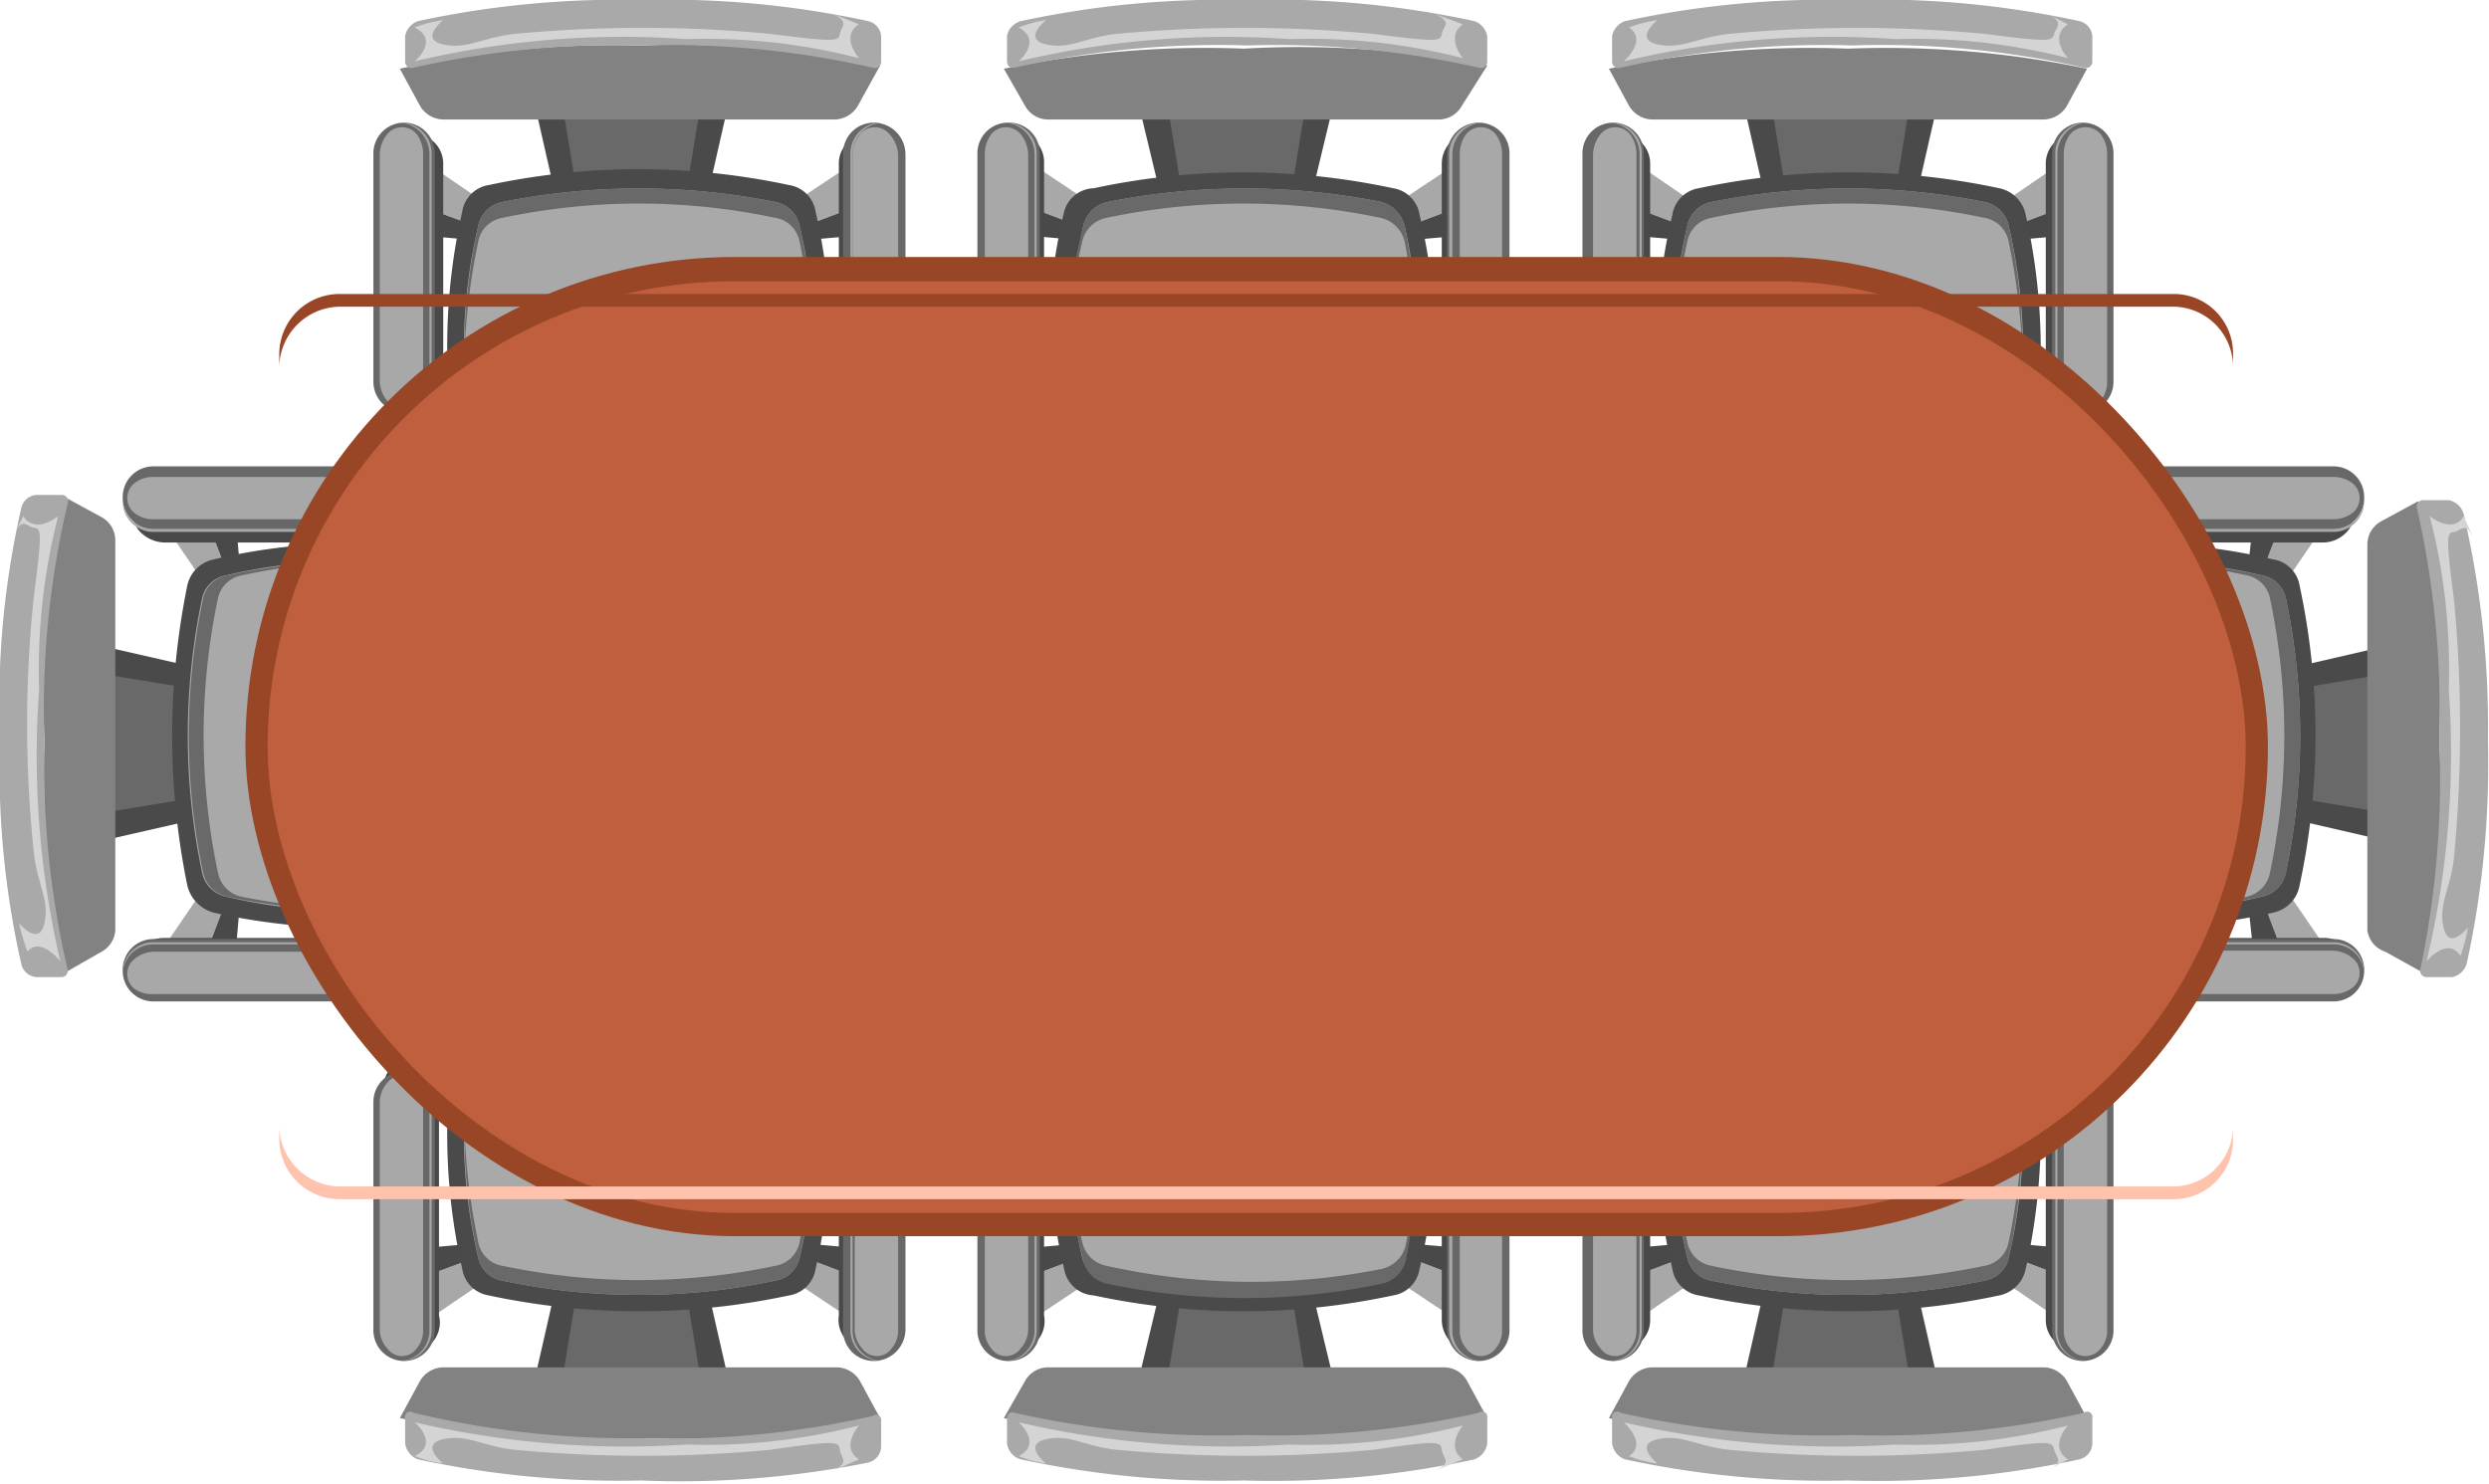 <svg id="Layer_1" data-name="Layer 1" xmlns="http://www.w3.org/2000/svg" viewBox="0 0 23.53 14.03"><defs><style>.cls-1{fill:#a8a8a8;}.cls-2{fill:#494949;}.cls-3{fill:#686868;}.cls-4{fill:#4a4a4a;}.cls-5{fill:#696969;}.cls-6{fill:#a9a9a9;}.cls-7{fill:#d4d4d4;}.cls-8{fill:#828282;}.cls-9{fill:#984626;}.cls-10{fill:#bf5f3d;}.cls-11{fill:#ffc2ad;}</style></defs><g id="Meeting_Table_1" data-name="Meeting Table 1"><g id="Chair_S" data-name="Chair S"><polygon class="cls-1" points="1.97 8.96 2.14 8.51 1.86 8.5 1.58 8.91 1.97 8.96"/><polygon class="cls-2" points="1.97 8.96 2.14 8.51 2.27 8.52 2.23 8.98 1.97 8.96"/><path class="cls-2" d="M1.24,14a.31.31,0,0,0-.05.17h0v0h0a.29.29,0,0,0,.29.27H3.64a.29.29,0,0,0,.29-.27h0v0h0A.31.31,0,0,0,3.88,14a.28.28,0,0,0-.24-.13H1.49A.3.3,0,0,0,1.24,14Z" transform="translate(0.06 -5)"/><path class="cls-3" d="M1.39,13.88H3.54a.29.29,0,0,1,.29.29h0a.29.29,0,0,1-.29.3H1.39a.29.29,0,0,1-.29-.3h0A.29.29,0,0,1,1.39,13.88Z" transform="translate(0.06 -5)"/><path class="cls-1" d="M1.39,13.93H3.54a.29.29,0,0,1,.29.27v0a.29.29,0,0,0-.29-.29H1.39a.29.29,0,0,0-.29.29v0A.29.29,0,0,1,1.39,13.93Z" transform="translate(0.06 -5)"/><path class="cls-1" d="M1.39,14.4H3.54a.28.28,0,0,0,.18-.06.18.18,0,0,0,0-.28A.29.29,0,0,0,3.54,14H1.39a.29.29,0,0,0-.18.07.18.18,0,0,0,0,.28A.28.28,0,0,0,1.39,14.4Z" transform="translate(0.06 -5)"/><polygon class="cls-1" points="1.97 4.95 2.14 5.4 1.86 5.41 1.58 5 1.97 4.95"/><polygon class="cls-2" points="1.97 4.95 2.14 5.4 2.27 5.39 2.23 4.93 1.97 4.95"/><path class="cls-2" d="M1.24,10a.34.34,0,0,1-.05-.17h0v0h0a.29.29,0,0,1,.29-.27H3.64a.29.29,0,0,1,.29.27h0v0h0a.34.34,0,0,1-.05.17.31.31,0,0,1-.24.13H1.49A.33.33,0,0,1,1.24,10Z" transform="translate(0.06 -5)"/><path class="cls-3" d="M1.39,10H3.54a.29.29,0,0,0,.29-.3h0a.29.29,0,0,0-.29-.29H1.39a.29.29,0,0,0-.29.29h0A.29.29,0,0,0,1.39,10Z" transform="translate(0.06 -5)"/><path class="cls-1" d="M1.39,10H3.54a.29.29,0,0,0,.29-.27v0a.29.29,0,0,1-.29.3H1.39a.29.29,0,0,1-.29-.3v0A.29.29,0,0,0,1.39,10Z" transform="translate(0.06 -5)"/><path class="cls-1" d="M1.39,9.51H3.54a.28.28,0,0,1,.18.06.18.18,0,0,1,0,.28.28.28,0,0,1-.18.06H1.39a.28.28,0,0,1-.18-.06.18.18,0,0,1,0-.28A.28.28,0,0,1,1.39,9.51Z" transform="translate(0.06 -5)"/><polygon class="cls-4" points="1.01 6.12 1.8 6.3 1.8 7.76 1.01 7.94 1.01 6.12"/><polygon class="cls-5" points="1.01 6.38 1.8 6.51 1.8 7.55 1.01 7.68 1.01 6.38"/><path class="cls-4" d="M4.76,13.37a6.75,6.75,0,0,0,0-2.83.3.3,0,0,0-.25-.25,5.49,5.49,0,0,0-2.55,0,.32.32,0,0,0-.25.25,7.1,7.1,0,0,0,0,2.83.35.35,0,0,0,.25.26,5.78,5.78,0,0,0,2.55,0A.32.32,0,0,0,4.76,13.37Z" transform="translate(0.06 -5)"/><path class="cls-6" d="M4.63,13.25a6.28,6.28,0,0,0,0-2.59.28.28,0,0,0-.23-.22,5.05,5.05,0,0,0-2.32,0,.28.28,0,0,0-.23.22,6.28,6.28,0,0,0,0,2.59.29.29,0,0,0,.23.23,5.05,5.05,0,0,0,2.32,0A.29.29,0,0,0,4.63,13.25Z" transform="translate(0.06 -5)"/><path class="cls-7" d="M4.26,13.48a.3.3,0,0,0,.23-.23,6.64,6.64,0,0,0,0-2.59.29.29,0,0,0-.23-.22,6.49,6.49,0,0,0-1.09-.14,6.23,6.23,0,0,1,1.23.14.28.28,0,0,1,.23.22,6.28,6.28,0,0,1,0,2.59.29.29,0,0,1-.23.23,6.12,6.12,0,0,1-1.23.13A7.52,7.52,0,0,0,4.26,13.48Z" transform="translate(0.06 -5)"/><path class="cls-5" d="M2.22,13.48A.29.29,0,0,1,2,13.25a6.28,6.28,0,0,1,0-2.59.28.28,0,0,1,.23-.22,6.49,6.49,0,0,1,1.09-.14,6.23,6.23,0,0,0-1.23.14.28.28,0,0,0-.23.22,6.28,6.28,0,0,0,0,2.59.29.29,0,0,0,.23.23,6.12,6.12,0,0,0,1.23.13A7.52,7.52,0,0,1,2.22,13.48Z" transform="translate(0.06 -5)"/><path class="cls-8" d="M.9,14l-.35.2A9.28,9.28,0,0,1,.36,12,9.18,9.18,0,0,1,.55,9.7l.35.19a.25.25,0,0,1,.13.22V13.8A.25.25,0,0,1,.9,14Z" transform="translate(0.06 -5)"/><path class="cls-6" d="M-.06,12a8.33,8.33,0,0,0,.2,2.11.16.16,0,0,0,.14.13l.24,0a.06.06,0,0,0,.06-.07A8.51,8.51,0,0,1,.36,12,8.47,8.47,0,0,1,.58,9.76a.06.06,0,0,0-.06-.08l-.24,0a.16.16,0,0,0-.14.13A8.29,8.29,0,0,0-.06,12Z" transform="translate(0.06 -5)"/><path class="cls-7" d="M.16,9.88c.08.13.23.08.33,0a5.82,5.82,0,0,0-.18,1.64,8.54,8.54,0,0,0,.2,2.57S.32,13.85.2,14a2.06,2.06,0,0,1-.08-.27s.19.23.24,0-.07-.37-.1-.67a11.47,11.47,0,0,1,0-2.42c.08-.62.07-.64,0-.65s-.11-.11-.19.07Z" transform="translate(0.06 -5)"/></g><g id="Chair_S-2" data-name="Chair S"><polygon class="cls-1" points="21.56 8.96 21.39 8.51 21.67 8.5 21.95 8.91 21.56 8.96"/><polygon class="cls-2" points="21.56 8.96 21.39 8.51 21.25 8.52 21.3 8.98 21.56 8.96"/><path class="cls-2" d="M22.15,14a.31.31,0,0,1,.05.17h0v0h0a.29.29,0,0,1-.29.27H19.76a.29.29,0,0,1-.29-.27h0v0h0a.31.31,0,0,1,.05-.17.28.28,0,0,1,.24-.13h2.15A.28.28,0,0,1,22.15,14Z" transform="translate(0.06 -5)"/><path class="cls-3" d="M22,13.88H19.86a.29.29,0,0,0-.3.29h0a.29.29,0,0,0,.3.3H22a.29.29,0,0,0,.29-.3h0A.29.29,0,0,0,22,13.88Z" transform="translate(0.06 -5)"/><path class="cls-1" d="M22,13.93H19.86a.3.3,0,0,0-.3.27v0a.29.29,0,0,1,.3-.29H22a.29.29,0,0,1,.29.29v0A.29.29,0,0,0,22,13.93Z" transform="translate(0.06 -5)"/><path class="cls-1" d="M22,14.4H19.86a.31.31,0,0,1-.19-.06.18.18,0,0,1,0-.28.32.32,0,0,1,.19-.07H22a.31.31,0,0,1,.18.07.18.18,0,0,1,0,.28A.3.3,0,0,1,22,14.4Z" transform="translate(0.06 -5)"/><polygon class="cls-1" points="21.56 4.95 21.39 5.4 21.67 5.41 21.95 5 21.56 4.95"/><polygon class="cls-2" points="21.56 4.95 21.39 5.4 21.25 5.39 21.3 4.93 21.56 4.95"/><path class="cls-2" d="M22.15,10a.34.34,0,0,0,.05-.17h0v0h0a.29.29,0,0,0-.29-.27H19.76a.29.29,0,0,0-.29.27h0v0h0a.34.34,0,0,0,.05.17.31.31,0,0,0,.24.13h2.15A.31.31,0,0,0,22.15,10Z" transform="translate(0.06 -5)"/><path class="cls-3" d="M22,10H19.86a.29.29,0,0,1-.3-.3h0a.29.29,0,0,1,.3-.29H22a.29.29,0,0,1,.29.29h0A.29.29,0,0,1,22,10Z" transform="translate(0.06 -5)"/><path class="cls-1" d="M22,10H19.86a.3.3,0,0,1-.3-.27v0a.29.29,0,0,0,.3.3H22a.29.29,0,0,0,.29-.3v0A.29.29,0,0,1,22,10Z" transform="translate(0.06 -5)"/><path class="cls-1" d="M22,9.51H19.86a.31.31,0,0,0-.19.06.18.18,0,0,0,0,.28.31.31,0,0,0,.19.06H22a.3.3,0,0,0,.18-.06.18.18,0,0,0,0-.28A.3.3,0,0,0,22,9.51Z" transform="translate(0.06 -5)"/><polygon class="cls-4" points="22.51 6.12 21.73 6.3 21.73 7.76 22.51 7.94 22.51 6.12"/><polygon class="cls-5" points="22.51 6.38 21.73 6.51 21.73 7.55 22.51 7.68 22.51 6.38"/><path class="cls-4" d="M18.63,13.37a7.1,7.1,0,0,1,0-2.83.3.3,0,0,1,.25-.25,5.49,5.49,0,0,1,2.55,0,.3.3,0,0,1,.25.25,6.75,6.75,0,0,1,0,2.83.32.32,0,0,1-.25.26,5.78,5.78,0,0,1-2.55,0A.32.32,0,0,1,18.63,13.37Z" transform="translate(0.06 -5)"/><path class="cls-6" d="M18.77,13.25a6.28,6.28,0,0,1,0-2.59.28.28,0,0,1,.22-.22,5.09,5.09,0,0,1,2.33,0,.28.28,0,0,1,.23.22,6.28,6.28,0,0,1,0,2.59.29.29,0,0,1-.23.23,5.09,5.09,0,0,1-2.33,0A.29.29,0,0,1,18.77,13.25Z" transform="translate(0.06 -5)"/><path class="cls-7" d="M19.14,13.48a.29.29,0,0,1-.23-.23,6.28,6.28,0,0,1,0-2.59.28.28,0,0,1,.23-.22,6.37,6.37,0,0,1,1.09-.14,6.4,6.4,0,0,0-1.24.14.28.28,0,0,0-.22.22,6.28,6.28,0,0,0,0,2.59.29.29,0,0,0,.22.23,6.28,6.28,0,0,0,1.24.13A7.37,7.37,0,0,1,19.14,13.48Z" transform="translate(0.06 -5)"/><path class="cls-5" d="M21.18,13.48a.29.29,0,0,0,.22-.23,6.28,6.28,0,0,0,0-2.59.28.28,0,0,0-.22-.22,6.59,6.59,0,0,0-1.1-.14,6.25,6.25,0,0,1,1.24.14.28.28,0,0,1,.23.22,6.28,6.28,0,0,1,0,2.59.29.29,0,0,1-.23.23,6.12,6.12,0,0,1-1.23.13A7.68,7.68,0,0,0,21.18,13.48Z" transform="translate(0.06 -5)"/><path class="cls-8" d="M22.49,14l.36.2A9.28,9.28,0,0,0,23,12a8.74,8.74,0,0,0-.2-2.26l-.35.19a.25.25,0,0,0-.13.22V13.8A.25.25,0,0,0,22.49,14Z" transform="translate(0.06 -5)"/><path class="cls-6" d="M23.46,12a8.87,8.87,0,0,1-.2,2.11.18.18,0,0,1-.14.13l-.24,0a.06.06,0,0,1-.06-.07A8.75,8.75,0,0,0,23,12a8.71,8.71,0,0,0-.21-2.19.06.06,0,0,1,.06-.08l.24,0a.18.18,0,0,1,.14.13A8.83,8.83,0,0,1,23.46,12Z" transform="translate(0.06 -5)"/><path class="cls-7" d="M23.23,9.88c-.07.13-.22.08-.32,0a5.82,5.82,0,0,1,.18,1.64,8.51,8.51,0,0,1-.21,2.57s.2-.24.32-.05a1.41,1.41,0,0,0,.07-.27s-.18.23-.23,0,.07-.37.1-.67a13,13,0,0,0,0-2.42c-.08-.62-.07-.64,0-.65s.11-.11.19.07Z" transform="translate(0.06 -5)"/></g><g id="Chair_S-3" data-name="Chair S"><polygon class="cls-1" points="4.04 1.97 4.5 2.14 4.5 1.86 4.09 1.58 4.04 1.97"/><polygon class="cls-2" points="4.04 1.97 4.5 2.14 4.48 2.27 4.02 2.23 4.04 1.97"/><path class="cls-2" d="M4,6.31a.28.28,0,0,0-.16,0h0a.29.29,0,0,0-.27.29V8.7A.29.29,0,0,0,3.8,9h0A.22.22,0,0,0,4,8.94a.28.28,0,0,0,.13-.24V6.55A.28.28,0,0,0,4,6.31Z" transform="translate(0.06 -5)"/><path class="cls-3" d="M4.05,6.46V8.61a.29.29,0,0,1-.29.29h0a.29.29,0,0,1-.29-.29V6.46a.29.29,0,0,1,.29-.3h0A.29.29,0,0,1,4.05,6.46Z" transform="translate(0.06 -5)"/><path class="cls-1" d="M4,6.46V8.61a.3.3,0,0,1-.27.29h0a.29.29,0,0,0,.29-.29V6.46a.29.29,0,0,0-.29-.3h0A.3.3,0,0,1,4,6.46Z" transform="translate(0.06 -5)"/><path class="cls-1" d="M3.53,6.46V8.61a.31.31,0,0,0,.07.18.18.18,0,0,0,.28,0,.3.3,0,0,0,.06-.18V6.46a.31.31,0,0,0-.06-.19.18.18,0,0,0-.28,0A.32.32,0,0,0,3.53,6.46Z" transform="translate(0.06 -5)"/><polygon class="cls-1" points="8.05 1.97 7.6 2.14 7.59 1.86 8.01 1.58 8.05 1.97"/><polygon class="cls-2" points="8.05 1.97 7.6 2.14 7.62 2.27 8.07 2.23 8.05 1.97"/><path class="cls-2" d="M8,6.31a.3.3,0,0,1,.16,0h0a.3.3,0,0,1,.28.29V8.7A.3.3,0,0,1,8.16,9h0A.24.24,0,0,1,8,8.94a.28.28,0,0,1-.13-.24V6.55A.28.28,0,0,1,8,6.31Z" transform="translate(0.06 -5)"/><path class="cls-3" d="M7.91,6.46V8.61a.29.29,0,0,0,.29.29h0a.3.3,0,0,0,.3-.29V6.46a.3.3,0,0,0-.3-.3h0A.29.29,0,0,0,7.91,6.46Z" transform="translate(0.06 -5)"/><path class="cls-1" d="M8,6.46V8.61a.3.3,0,0,0,.27.29h0a.29.29,0,0,1-.29-.29V6.46a.29.29,0,0,1,.29-.3h0A.3.3,0,0,0,8,6.46Z" transform="translate(0.06 -5)"/><path class="cls-1" d="M8.43,6.46V8.61a.3.3,0,0,1-.06.18.18.18,0,0,1-.28,0A.31.31,0,0,1,8,8.61V6.46a.32.32,0,0,1,.07-.19.18.18,0,0,1,.28,0A.31.31,0,0,1,8.43,6.46Z" transform="translate(0.06 -5)"/><polygon class="cls-4" points="6.88 1.01 6.7 1.8 5.24 1.8 5.06 1.01 6.88 1.01"/><polygon class="cls-5" points="6.62 1.01 6.49 1.8 5.45 1.8 5.32 1.01 6.62 1.01"/><path class="cls-4" d="M4.56,9.83a7.15,7.15,0,0,0,2.84,0,.3.3,0,0,0,.25-.25A5.78,5.78,0,0,0,7.65,7a.3.3,0,0,0-.25-.25,6.8,6.8,0,0,0-2.84,0A.3.3,0,0,0,4.31,7a5.78,5.78,0,0,0,0,2.55A.3.3,0,0,0,4.56,9.83Z" transform="translate(0.06 -5)"/><path class="cls-6" d="M4.69,9.69a6.23,6.23,0,0,0,2.58,0,.28.28,0,0,0,.23-.22,5.09,5.09,0,0,0,0-2.33.29.29,0,0,0-.23-.23,6.59,6.59,0,0,0-2.58,0,.29.29,0,0,0-.23.23,5.09,5.09,0,0,0,0,2.33A.28.28,0,0,0,4.69,9.69Z" transform="translate(0.06 -5)"/><path class="cls-7" d="M4.46,9.32a.28.28,0,0,0,.23.23,6.23,6.23,0,0,0,2.58,0,.28.28,0,0,0,.23-.23,6.23,6.23,0,0,0,.13-1.09A5.6,5.6,0,0,1,7.5,9.47a.28.28,0,0,1-.23.22,6.23,6.23,0,0,1-2.58,0,.28.28,0,0,1-.23-.22,5.6,5.6,0,0,1-.13-1.24A6.23,6.23,0,0,0,4.46,9.32Z" transform="translate(0.06 -5)"/><path class="cls-5" d="M4.46,7.29a.28.28,0,0,1,.23-.23,6.23,6.23,0,0,1,2.58,0,.28.28,0,0,1,.23.23,6.23,6.23,0,0,1,.13,1.09A5.49,5.49,0,0,0,7.5,7.14a.29.29,0,0,0-.23-.23,6.59,6.59,0,0,0-2.58,0,.29.29,0,0,0-.23.23,5.49,5.49,0,0,0-.13,1.24A6.23,6.23,0,0,1,4.46,7.29Z" transform="translate(0.06 -5)"/><path class="cls-8" d="M3.91,6l-.19-.35A9.28,9.28,0,0,1,6,5.43a9.18,9.18,0,0,1,2.26.19L8.05,6a.26.26,0,0,1-.22.13H4.14A.26.26,0,0,1,3.91,6Z" transform="translate(0.06 -5)"/><path class="cls-6" d="M6,5a9,9,0,0,0-2.11.2.19.19,0,0,0-.12.14l0,.24a.06.06,0,0,0,.08.06A8.71,8.71,0,0,1,6,5.43a8.63,8.63,0,0,1,2.19.21.06.06,0,0,0,.08-.06l0-.24a.16.16,0,0,0-.12-.14A9,9,0,0,0,6,5Z" transform="translate(0.06 -5)"/><path class="cls-7" d="M8.06,5.23c-.13.08-.08.22,0,.32a5.78,5.78,0,0,0-1.63-.18,8.47,8.47,0,0,0-2.57.21s.24-.2,0-.32a1.19,1.19,0,0,1,.27-.07s-.23.18,0,.23.38-.07.68-.1a12.88,12.88,0,0,1,2.41,0c.62.08.65.07.66,0s.1-.11-.07-.19Z" transform="translate(0.06 -5)"/></g><g id="Chair_S-4" data-name="Chair S"><polygon class="cls-1" points="4.04 12.06 4.5 11.89 4.5 12.17 4.09 12.45 4.04 12.06"/><polygon class="cls-2" points="4.04 12.06 4.5 11.89 4.48 11.76 4.02 11.8 4.04 12.06"/><path class="cls-2" d="M4,17.72a.28.28,0,0,1-.16.05h0a.29.29,0,0,1-.27-.29V15.33A.29.29,0,0,1,3.8,15h0a.22.22,0,0,1,.16.05.28.28,0,0,1,.13.24v2.15A.28.28,0,0,1,4,17.72Z" transform="translate(0.06 -5)"/><path class="cls-3" d="M4.05,17.57V15.42a.29.29,0,0,0-.29-.29h0a.29.29,0,0,0-.29.29v2.15a.29.29,0,0,0,.29.3h0A.29.29,0,0,0,4.05,17.57Z" transform="translate(0.06 -5)"/><path class="cls-1" d="M4,17.57V15.42a.29.29,0,0,0-.27-.29h0a.29.29,0,0,1,.29.29v2.15a.29.29,0,0,1-.29.3h0A.29.29,0,0,0,4,17.57Z" transform="translate(0.06 -5)"/><path class="cls-1" d="M3.53,17.57V15.42a.29.29,0,0,1,.07-.18.18.18,0,0,1,.28,0,.28.28,0,0,1,.06.18v2.15a.26.26,0,0,1-.06.18.17.17,0,0,1-.28,0A.27.27,0,0,1,3.53,17.57Z" transform="translate(0.06 -5)"/><polygon class="cls-1" points="8.05 12.06 7.6 11.89 7.59 12.17 8.01 12.45 8.05 12.06"/><polygon class="cls-2" points="8.05 12.06 7.6 11.89 7.62 11.76 8.07 11.8 8.05 12.06"/><path class="cls-2" d="M8,17.72a.3.3,0,0,0,.16.05h0a.3.3,0,0,0,.28-.29V15.33A.3.3,0,0,0,8.16,15h0a.24.24,0,0,0-.16.05.28.28,0,0,0-.13.24v2.15A.28.28,0,0,0,8,17.72Z" transform="translate(0.06 -5)"/><path class="cls-3" d="M7.91,17.57V15.42a.29.29,0,0,1,.29-.29h0a.3.3,0,0,1,.3.29v2.15a.3.3,0,0,1-.3.3h0A.29.29,0,0,1,7.91,17.57Z" transform="translate(0.06 -5)"/><path class="cls-1" d="M8,17.57V15.42a.29.29,0,0,1,.27-.29h0a.29.29,0,0,0-.29.29v2.15a.29.29,0,0,0,.29.3h0A.29.29,0,0,1,8,17.57Z" transform="translate(0.06 -5)"/><path class="cls-1" d="M8.43,17.57V15.42a.28.28,0,0,0-.06-.18.18.18,0,0,0-.28,0,.29.29,0,0,0-.07.18v2.15a.27.27,0,0,0,.07.18.17.17,0,0,0,.28,0A.26.26,0,0,0,8.43,17.57Z" transform="translate(0.06 -5)"/><polygon class="cls-4" points="6.88 13.02 6.7 12.23 5.24 12.23 5.06 13.02 6.88 13.02"/><polygon class="cls-5" points="6.62 13.02 6.49 12.23 5.45 12.23 5.32 13.02 6.62 13.02"/><path class="cls-4" d="M4.56,14.2a6.8,6.8,0,0,1,2.84,0,.3.3,0,0,1,.25.25,5.78,5.78,0,0,1,0,2.55.3.3,0,0,1-.25.25,6.8,6.8,0,0,1-2.84,0A.3.3,0,0,1,4.31,17a5.78,5.78,0,0,1,0-2.55A.3.3,0,0,1,4.56,14.2Z" transform="translate(0.06 -5)"/><path class="cls-6" d="M4.69,14.33a6.59,6.59,0,0,1,2.58,0,.3.3,0,0,1,.23.23,5.09,5.09,0,0,1,0,2.33.28.28,0,0,1-.23.22,6.23,6.23,0,0,1-2.58,0,.28.28,0,0,1-.23-.22,5.09,5.09,0,0,1,0-2.33A.3.3,0,0,1,4.69,14.33Z" transform="translate(0.06 -5)"/><path class="cls-7" d="M4.46,14.71a.28.28,0,0,1,.23-.23,6.23,6.23,0,0,1,2.58,0,.28.28,0,0,1,.23.23,6.23,6.23,0,0,1,.13,1.09,5.49,5.49,0,0,0-.13-1.24.3.3,0,0,0-.23-.23,6.59,6.59,0,0,0-2.58,0,.3.3,0,0,0-.23.23,5.49,5.49,0,0,0-.13,1.24A6.23,6.23,0,0,1,4.46,14.71Z" transform="translate(0.06 -5)"/><path class="cls-5" d="M4.46,16.74a.28.28,0,0,0,.23.23,6.23,6.23,0,0,0,2.58,0,.28.28,0,0,0,.23-.23,6.23,6.23,0,0,0,.13-1.09,5.55,5.55,0,0,1-.13,1.24.28.28,0,0,1-.23.22,6.23,6.23,0,0,1-2.58,0,.28.28,0,0,1-.23-.22,5.49,5.49,0,0,1-.13-1.24A6.23,6.23,0,0,0,4.46,16.74Z" transform="translate(0.06 -5)"/><path class="cls-8" d="M3.91,18.06l-.19.35A9.28,9.28,0,0,0,6,18.6a9.18,9.18,0,0,0,2.26-.19l-.19-.35a.26.26,0,0,0-.22-.13H4.14A.26.26,0,0,0,3.91,18.06Z" transform="translate(0.06 -5)"/><path class="cls-6" d="M6,19a9,9,0,0,1-2.11-.2.19.19,0,0,1-.12-.15l0-.24a.05.05,0,0,1,.08-.05A8.71,8.71,0,0,0,6,18.6a8.63,8.63,0,0,0,2.19-.21.05.05,0,0,1,.08.05l0,.24a.16.16,0,0,1-.12.15A9,9,0,0,1,6,19Z" transform="translate(0.06 -5)"/><path class="cls-7" d="M8.06,18.8c-.13-.08-.08-.22,0-.32a5.78,5.78,0,0,1-1.63.18,8.81,8.81,0,0,1-2.57-.21s.24.2,0,.32a1.19,1.19,0,0,0,.27.07s-.23-.18,0-.23.38.07.68.1a12.88,12.88,0,0,0,2.41,0c.62-.09.65-.08.66,0s.1.12-.07.2Z" transform="translate(0.06 -5)"/></g><g id="Chair_S-5" data-name="Chair S"><polygon class="cls-1" points="9.76 1.97 10.21 2.14 10.22 1.86 9.8 1.58 9.76 1.97"/><polygon class="cls-2" points="9.76 1.97 10.21 2.14 10.19 2.27 9.74 2.23 9.76 1.97"/><path class="cls-2" d="M9.7,6.31a.3.3,0,0,0-.16,0h0a.29.29,0,0,0-.28.29V8.7A.29.29,0,0,0,9.52,9h0a.24.24,0,0,0,.16-.05.28.28,0,0,0,.13-.24V6.55A.28.28,0,0,0,9.7,6.31Z" transform="translate(0.06 -5)"/><path class="cls-3" d="M9.77,6.46V8.61a.29.29,0,0,1-.29.29h0a.29.29,0,0,1-.3-.29V6.46a.29.29,0,0,1,.3-.3h0A.29.29,0,0,1,9.77,6.46Z" transform="translate(0.06 -5)"/><path class="cls-1" d="M9.72,6.46V8.61a.3.3,0,0,1-.27.29h0a.29.29,0,0,0,.29-.29V6.46a.29.29,0,0,0-.29-.3h0A.3.3,0,0,1,9.72,6.46Z" transform="translate(0.06 -5)"/><path class="cls-1" d="M9.25,6.46V8.61a.3.3,0,0,0,.06.18.18.18,0,0,0,.28,0,.31.31,0,0,0,.07-.18V6.46a.32.32,0,0,0-.07-.19.18.18,0,0,0-.28,0A.31.31,0,0,0,9.25,6.46Z" transform="translate(0.06 -5)"/><polygon class="cls-1" points="13.76 1.97 13.31 2.14 13.3 1.86 13.72 1.58 13.76 1.97"/><polygon class="cls-2" points="13.76 1.97 13.31 2.14 13.33 2.27 13.79 2.23 13.76 1.97"/><path class="cls-2" d="M13.69,6.31a.34.34,0,0,1,.17,0h0a.29.29,0,0,1,.27.29V8.7a.29.29,0,0,1-.27.29h0a.26.26,0,0,1-.17-.05.3.3,0,0,1-.12-.24V6.55A.3.3,0,0,1,13.69,6.31Z" transform="translate(0.06 -5)"/><path class="cls-3" d="M13.62,6.46V8.61a.3.3,0,0,0,.3.29h0a.29.29,0,0,0,.29-.29V6.46a.29.29,0,0,0-.29-.3h0A.3.3,0,0,0,13.62,6.46Z" transform="translate(0.06 -5)"/><path class="cls-1" d="M13.67,6.46V8.61a.3.3,0,0,0,.27.29h0a.3.3,0,0,1-.3-.29V6.46a.3.3,0,0,1,.3-.3h0A.3.3,0,0,0,13.67,6.46Z" transform="translate(0.06 -5)"/><path class="cls-1" d="M14.14,6.46V8.61a.3.3,0,0,1-.06.18.18.18,0,0,1-.28,0,.3.3,0,0,1-.06-.18V6.46a.31.31,0,0,1,.06-.19.18.18,0,0,1,.28,0A.31.31,0,0,1,14.14,6.46Z" transform="translate(0.06 -5)"/><polygon class="cls-4" points="12.6 1.01 12.41 1.8 10.96 1.8 10.77 1.01 12.6 1.01"/><polygon class="cls-5" points="12.34 1.01 12.21 1.8 11.17 1.8 11.04 1.01 12.34 1.01"/><path class="cls-4" d="M10.28,9.83a7.1,7.1,0,0,0,2.83,0,.3.3,0,0,0,.25-.25,5.49,5.49,0,0,0,0-2.55.3.3,0,0,0-.25-.25,6.75,6.75,0,0,0-2.83,0A.3.3,0,0,0,10,7a5.49,5.49,0,0,0,0,2.55A.3.3,0,0,0,10.28,9.83Z" transform="translate(0.06 -5)"/><path class="cls-6" d="M10.4,9.69a6.28,6.28,0,0,0,2.59,0,.3.3,0,0,0,.23-.22,5.39,5.39,0,0,0,0-2.33A.32.32,0,0,0,13,6.91a6.64,6.64,0,0,0-2.59,0,.3.3,0,0,0-.23.23,5.24,5.24,0,0,0,0,2.33A.29.29,0,0,0,10.4,9.69Z" transform="translate(0.06 -5)"/><path class="cls-7" d="M10.17,9.32a.29.29,0,0,0,.23.23,6.28,6.28,0,0,0,2.59,0,.3.3,0,0,0,.23-.23,7.37,7.37,0,0,0,.13-1.09,7.15,7.15,0,0,1-.13,1.24.3.3,0,0,1-.23.22,6.28,6.28,0,0,1-2.59,0,.29.29,0,0,1-.23-.22A6.28,6.28,0,0,1,10,8.23,7.37,7.37,0,0,0,10.17,9.32Z" transform="translate(0.06 -5)"/><path class="cls-5" d="M10.17,7.29a.29.29,0,0,1,.23-.23,6.28,6.28,0,0,1,2.59,0,.3.3,0,0,1,.23.23,7.37,7.37,0,0,1,.13,1.09,7,7,0,0,0-.13-1.24A.32.32,0,0,0,13,6.91a6.64,6.64,0,0,0-2.59,0,.3.3,0,0,0-.23.23A6.14,6.14,0,0,0,10,8.38,7.37,7.37,0,0,1,10.17,7.29Z" transform="translate(0.06 -5)"/><path class="cls-8" d="M9.63,6l-.2-.35a9.33,9.33,0,0,1,2.27-.19A9.13,9.13,0,0,1,14,5.62L13.76,6a.25.25,0,0,1-.22.13H9.85A.25.25,0,0,1,9.63,6Z" transform="translate(0.06 -5)"/><path class="cls-6" d="M11.7,5a9,9,0,0,0-2.11.2.18.18,0,0,0-.13.14l0,.24s0,.07.07.06a8.75,8.75,0,0,1,2.2-.21,8.71,8.71,0,0,1,2.19.21A.06.06,0,0,0,14,5.58l0-.24a.19.19,0,0,0-.12-.14A9,9,0,0,0,11.7,5Z" transform="translate(0.06 -5)"/><path class="cls-7" d="M13.77,5.23c-.12.08-.08.22,0,.32a5.82,5.82,0,0,0-1.64-.18,8.44,8.44,0,0,0-2.56.21s.23-.2,0-.32a1.2,1.2,0,0,1,.26-.07s-.23.18,0,.23.37-.07.67-.1a13,13,0,0,1,2.42,0c.62.08.64.07.65,0s.11-.11-.07-.19Z" transform="translate(0.06 -5)"/></g><g id="Chair_S-6" data-name="Chair S"><polygon class="cls-1" points="9.76 12.06 10.21 11.89 10.22 12.17 9.8 12.45 9.76 12.06"/><polygon class="cls-2" points="9.76 12.06 10.21 11.89 10.19 11.76 9.74 11.8 9.76 12.06"/><path class="cls-2" d="M9.7,17.72a.3.3,0,0,1-.16.05h0a.29.29,0,0,1-.28-.29V15.33A.29.29,0,0,1,9.52,15h0a.24.24,0,0,1,.16.05.28.28,0,0,1,.13.24v2.15A.28.28,0,0,1,9.7,17.72Z" transform="translate(0.06 -5)"/><path class="cls-3" d="M9.77,17.57V15.42a.29.29,0,0,0-.29-.29h0a.29.29,0,0,0-.3.29v2.15a.29.29,0,0,0,.3.3h0A.29.29,0,0,0,9.77,17.57Z" transform="translate(0.06 -5)"/><path class="cls-1" d="M9.72,17.57V15.42a.29.29,0,0,0-.27-.29h0a.29.29,0,0,1,.29.29v2.15a.29.29,0,0,1-.29.3h0A.29.29,0,0,0,9.72,17.57Z" transform="translate(0.06 -5)"/><path class="cls-1" d="M9.25,17.57V15.42a.28.28,0,0,1,.06-.18.18.18,0,0,1,.28,0,.29.29,0,0,1,.07.18v2.15a.27.27,0,0,1-.07.18.17.17,0,0,1-.28,0A.26.26,0,0,1,9.25,17.57Z" transform="translate(0.06 -5)"/><polygon class="cls-1" points="13.76 12.06 13.31 11.89 13.3 12.17 13.72 12.45 13.76 12.06"/><polygon class="cls-2" points="13.76 12.06 13.31 11.89 13.33 11.76 13.79 11.8 13.76 12.06"/><path class="cls-2" d="M13.69,17.72a.34.34,0,0,0,.17.05h0a.29.29,0,0,0,.27-.29V15.33a.29.29,0,0,0-.27-.29h0a.26.26,0,0,0-.17.05.3.3,0,0,0-.12.24v2.15A.3.3,0,0,0,13.69,17.72Z" transform="translate(0.06 -5)"/><path class="cls-3" d="M13.62,17.57V15.42a.3.3,0,0,1,.3-.29h0a.29.29,0,0,1,.29.29v2.15a.29.29,0,0,1-.29.3h0A.3.3,0,0,1,13.62,17.57Z" transform="translate(0.06 -5)"/><path class="cls-1" d="M13.67,17.57V15.42a.29.29,0,0,1,.27-.29h0a.3.3,0,0,0-.3.29v2.15a.3.3,0,0,0,.3.3h0A.29.29,0,0,1,13.67,17.57Z" transform="translate(0.06 -5)"/><path class="cls-1" d="M14.14,17.57V15.42a.28.28,0,0,0-.06-.18.18.18,0,0,0-.28,0,.28.28,0,0,0-.06.18v2.15a.26.26,0,0,0,.06.18.17.17,0,0,0,.28,0A.26.26,0,0,0,14.14,17.57Z" transform="translate(0.06 -5)"/><polygon class="cls-4" points="12.6 13.02 12.41 12.23 10.96 12.23 10.77 13.02 12.6 13.02"/><polygon class="cls-5" points="12.34 13.02 12.21 12.23 11.17 12.23 11.04 13.02 12.34 13.02"/><path class="cls-4" d="M10.28,14.2a6.75,6.75,0,0,1,2.83,0,.3.3,0,0,1,.25.25,5.49,5.49,0,0,1,0,2.55.3.3,0,0,1-.25.25,6.75,6.75,0,0,1-2.83,0A.3.3,0,0,1,10,17a5.49,5.49,0,0,1,0-2.55A.3.3,0,0,1,10.28,14.2Z" transform="translate(0.06 -5)"/><path class="cls-6" d="M10.4,14.33a6.64,6.64,0,0,1,2.59,0,.33.33,0,0,1,.23.23,5.39,5.39,0,0,1,0,2.33.3.3,0,0,1-.23.22,6.28,6.28,0,0,1-2.59,0,.29.29,0,0,1-.23-.22,5.24,5.24,0,0,1,0-2.33A.32.32,0,0,1,10.4,14.33Z" transform="translate(0.06 -5)"/><path class="cls-7" d="M10.17,14.71a.29.29,0,0,1,.23-.23,6.28,6.28,0,0,1,2.59,0,.3.3,0,0,1,.23.23,7.37,7.37,0,0,1,.13,1.09,7,7,0,0,0-.13-1.24.33.33,0,0,0-.23-.23,6.64,6.64,0,0,0-2.59,0,.32.32,0,0,0-.23.23A6.14,6.14,0,0,0,10,15.8,7.37,7.37,0,0,1,10.17,14.71Z" transform="translate(0.06 -5)"/><path class="cls-5" d="M10.17,16.74a.29.29,0,0,0,.23.23A6.28,6.28,0,0,0,13,17a.3.3,0,0,0,.23-.23,7.37,7.37,0,0,0,.13-1.09,7.06,7.06,0,0,1-.13,1.24.3.3,0,0,1-.23.22,6.28,6.28,0,0,1-2.59,0,.29.29,0,0,1-.23-.22A6.14,6.14,0,0,1,10,15.65,7.37,7.37,0,0,0,10.17,16.74Z" transform="translate(0.06 -5)"/><path class="cls-8" d="M9.63,18.06l-.2.35a9.33,9.33,0,0,0,2.27.19A9.13,9.13,0,0,0,14,18.41l-.19-.35a.25.25,0,0,0-.22-.13H9.85A.25.25,0,0,0,9.63,18.06Z" transform="translate(0.06 -5)"/><path class="cls-6" d="M11.7,19a9,9,0,0,1-2.11-.2.18.18,0,0,1-.13-.15l0-.24s0-.07.07-.05a8.75,8.75,0,0,0,2.2.21,8.71,8.71,0,0,0,2.19-.21.05.05,0,0,1,.08.05l0,.24a.19.19,0,0,1-.12.15A9,9,0,0,1,11.7,19Z" transform="translate(0.06 -5)"/><path class="cls-7" d="M13.77,18.8c-.12-.08-.08-.22,0-.32a5.82,5.82,0,0,1-1.64.18,8.77,8.77,0,0,1-2.56-.21s.23.2,0,.32a1.2,1.2,0,0,0,.26.07s-.23-.18,0-.23.37.07.67.1a13,13,0,0,0,2.42,0c.62-.09.64-.08.65,0s.11.12-.07.2Z" transform="translate(0.06 -5)"/></g><g id="Chair_S-7" data-name="Chair S"><polygon class="cls-1" points="15.47 1.97 15.92 2.14 15.93 1.86 15.52 1.58 15.47 1.97"/><polygon class="cls-2" points="15.47 1.97 15.92 2.14 15.91 2.27 15.45 2.23 15.47 1.97"/><path class="cls-2" d="M15.41,6.31a.28.28,0,0,0-.16,0h0a.29.29,0,0,0-.27.29V8.7a.29.29,0,0,0,.27.29h0a.22.22,0,0,0,.16-.05.28.28,0,0,0,.13-.24V6.55A.28.28,0,0,0,15.41,6.31Z" transform="translate(0.06 -5)"/><path class="cls-3" d="M15.48,6.46V8.61a.29.29,0,0,1-.29.29h0a.29.29,0,0,1-.29-.29V6.46a.29.29,0,0,1,.29-.3h0A.29.29,0,0,1,15.48,6.46Z" transform="translate(0.06 -5)"/><path class="cls-1" d="M15.44,6.46V8.61a.3.3,0,0,1-.27.29h0a.29.29,0,0,0,.29-.29V6.46a.29.29,0,0,0-.29-.3h0A.3.3,0,0,1,15.44,6.46Z" transform="translate(0.06 -5)"/><path class="cls-1" d="M15,6.46V8.61a.31.31,0,0,0,.07.18.18.18,0,0,0,.28,0,.3.3,0,0,0,.06-.18V6.46a.31.31,0,0,0-.06-.19.18.18,0,0,0-.28,0A.32.32,0,0,0,15,6.46Z" transform="translate(0.06 -5)"/><polygon class="cls-1" points="19.48 1.97 19.03 2.14 19.02 1.86 19.43 1.58 19.48 1.97"/><polygon class="cls-2" points="19.48 1.97 19.03 2.14 19.04 2.27 19.5 2.23 19.48 1.97"/><path class="cls-2" d="M19.41,6.31a.3.3,0,0,1,.16,0h0a.29.29,0,0,1,.27.29V8.7a.29.29,0,0,1-.27.29h0a.24.24,0,0,1-.16-.05.28.28,0,0,1-.13-.24V6.55A.28.28,0,0,1,19.41,6.31Z" transform="translate(0.06 -5)"/><path class="cls-3" d="M19.34,6.46V8.61a.29.29,0,0,0,.29.29h0a.29.29,0,0,0,.29-.29V6.46a.29.29,0,0,0-.29-.3h0A.29.29,0,0,0,19.34,6.46Z" transform="translate(0.06 -5)"/><path class="cls-1" d="M19.39,6.46V8.61a.29.29,0,0,0,.27.29h0a.29.29,0,0,1-.29-.29V6.46a.29.29,0,0,1,.29-.3h0A.3.3,0,0,0,19.39,6.46Z" transform="translate(0.06 -5)"/><path class="cls-1" d="M19.86,6.46V8.61a.3.3,0,0,1-.06.18.19.19,0,0,1-.29,0,.3.3,0,0,1-.06-.18V6.46a.31.31,0,0,1,.06-.19.19.19,0,0,1,.29,0A.31.31,0,0,1,19.86,6.46Z" transform="translate(0.06 -5)"/><polygon class="cls-4" points="18.31 1.01 18.13 1.8 16.67 1.8 16.49 1.01 18.31 1.01"/><polygon class="cls-5" points="18.05 1.01 17.92 1.8 16.88 1.8 16.75 1.01 18.05 1.01"/><path class="cls-4" d="M16,9.83a7.15,7.15,0,0,0,2.84,0,.32.32,0,0,0,.25-.25,5.78,5.78,0,0,0,0-2.55.32.32,0,0,0-.25-.25,6.8,6.8,0,0,0-2.84,0,.3.3,0,0,0-.25.25,5.49,5.49,0,0,0,0,2.55A.3.3,0,0,0,16,9.83Z" transform="translate(0.06 -5)"/><path class="cls-6" d="M16.12,9.69a6.23,6.23,0,0,0,2.58,0,.28.28,0,0,0,.23-.22,5.09,5.09,0,0,0,0-2.33.29.29,0,0,0-.23-.23,6.59,6.59,0,0,0-2.58,0,.29.29,0,0,0-.23.23,5.09,5.09,0,0,0,0,2.33A.28.28,0,0,0,16.12,9.69Z" transform="translate(0.06 -5)"/><path class="cls-7" d="M15.89,9.32a.28.28,0,0,0,.23.23,6.23,6.23,0,0,0,2.58,0,.28.28,0,0,0,.23-.23,6.23,6.23,0,0,0,.13-1.09,5.6,5.6,0,0,1-.13,1.24.28.28,0,0,1-.23.22,6.23,6.23,0,0,1-2.58,0,.28.28,0,0,1-.23-.22,5.6,5.6,0,0,1-.13-1.24A5.39,5.39,0,0,0,15.89,9.32Z" transform="translate(0.06 -5)"/><path class="cls-5" d="M15.89,7.29a.28.28,0,0,1,.23-.23,6.23,6.23,0,0,1,2.58,0,.28.28,0,0,1,.23.23,6.23,6.23,0,0,1,.13,1.09,5.49,5.49,0,0,0-.13-1.24.29.29,0,0,0-.23-.23,6.59,6.59,0,0,0-2.58,0,.29.29,0,0,0-.23.23,5.49,5.49,0,0,0-.13,1.24A5.39,5.39,0,0,1,15.89,7.29Z" transform="translate(0.06 -5)"/><path class="cls-8" d="M15.34,6l-.19-.35a9.28,9.28,0,0,1,2.26-.19,9.28,9.28,0,0,1,2.26.19L19.48,6a.26.26,0,0,1-.23.13H15.56A.26.26,0,0,1,15.34,6Z" transform="translate(0.06 -5)"/><path class="cls-6" d="M17.41,5a9,9,0,0,0-2.11.2.19.19,0,0,0-.12.14l0,.24a.06.06,0,0,0,.08.06,8.71,8.71,0,0,1,2.19-.21,8.63,8.63,0,0,1,2.19.21.06.06,0,0,0,.08-.06l0-.24a.16.16,0,0,0-.12-.14A9,9,0,0,0,17.41,5Z" transform="translate(0.06 -5)"/><path class="cls-7" d="M19.49,5.23c-.13.08-.09.22,0,.32a5.78,5.78,0,0,0-1.63-.18,8.47,8.47,0,0,0-2.57.21s.23-.2.05-.32a1.19,1.19,0,0,1,.27-.07s-.23.18,0,.23.38-.07.68-.1a12.89,12.89,0,0,1,2.41,0c.62.08.64.07.66,0s.1-.11-.07-.19Z" transform="translate(0.06 -5)"/></g><g id="Chair_S-8" data-name="Chair S"><polygon class="cls-1" points="15.47 12.06 15.92 11.89 15.93 12.17 15.52 12.45 15.47 12.06"/><polygon class="cls-2" points="15.47 12.06 15.92 11.89 15.91 11.76 15.45 11.8 15.47 12.06"/><path class="cls-2" d="M15.41,17.72a.28.28,0,0,1-.16.05h0a.29.29,0,0,1-.27-.29V15.33a.29.29,0,0,1,.27-.29h0a.22.22,0,0,1,.16.05.28.28,0,0,1,.13.24v2.15A.28.28,0,0,1,15.41,17.72Z" transform="translate(0.06 -5)"/><path class="cls-3" d="M15.48,17.57V15.42a.29.29,0,0,0-.29-.29h0a.29.29,0,0,0-.29.29v2.15a.29.29,0,0,0,.29.3h0A.29.29,0,0,0,15.48,17.57Z" transform="translate(0.06 -5)"/><path class="cls-1" d="M15.44,17.57V15.42a.29.29,0,0,0-.27-.29h0a.29.29,0,0,1,.29.29v2.15a.29.29,0,0,1-.29.3h0A.29.29,0,0,0,15.44,17.57Z" transform="translate(0.06 -5)"/><path class="cls-1" d="M15,17.57V15.42a.29.29,0,0,1,.07-.18.18.18,0,0,1,.28,0,.28.28,0,0,1,.06.18v2.15a.26.26,0,0,1-.06.18.17.17,0,0,1-.28,0A.27.27,0,0,1,15,17.57Z" transform="translate(0.06 -5)"/><polygon class="cls-1" points="19.48 12.06 19.03 11.89 19.02 12.17 19.43 12.45 19.48 12.06"/><polygon class="cls-2" points="19.48 12.06 19.03 11.89 19.04 11.76 19.5 11.8 19.48 12.06"/><path class="cls-2" d="M19.41,17.72a.3.3,0,0,0,.16.05h0a.29.29,0,0,0,.27-.29V15.33a.29.29,0,0,0-.27-.29h0a.24.24,0,0,0-.16.05.28.28,0,0,0-.13.24v2.15A.28.28,0,0,0,19.41,17.72Z" transform="translate(0.06 -5)"/><path class="cls-3" d="M19.34,17.57V15.42a.29.29,0,0,1,.29-.29h0a.29.29,0,0,1,.29.29v2.15a.29.29,0,0,1-.29.3h0A.29.29,0,0,1,19.34,17.57Z" transform="translate(0.06 -5)"/><path class="cls-1" d="M19.39,17.57V15.42a.29.29,0,0,1,.27-.29h0a.29.29,0,0,0-.29.29v2.15a.29.29,0,0,0,.29.3h0A.28.28,0,0,1,19.39,17.57Z" transform="translate(0.06 -5)"/><path class="cls-1" d="M19.86,17.57V15.42a.28.28,0,0,0-.06-.18.19.19,0,0,0-.29,0,.28.28,0,0,0-.06.18v2.15a.26.26,0,0,0,.06.18.18.18,0,0,0,.29,0A.26.26,0,0,0,19.86,17.57Z" transform="translate(0.06 -5)"/><polygon class="cls-4" points="18.31 13.02 18.13 12.23 16.67 12.23 16.49 13.02 18.31 13.02"/><polygon class="cls-5" points="18.05 13.02 17.92 12.23 16.88 12.23 16.75 13.02 18.05 13.02"/><path class="cls-4" d="M16,14.2a6.8,6.8,0,0,1,2.84,0,.32.32,0,0,1,.25.25,5.78,5.78,0,0,1,0,2.55.32.32,0,0,1-.25.25,6.8,6.8,0,0,1-2.84,0,.3.3,0,0,1-.25-.25,5.49,5.49,0,0,1,0-2.55A.3.3,0,0,1,16,14.2Z" transform="translate(0.06 -5)"/><path class="cls-6" d="M16.12,14.33a6.59,6.59,0,0,1,2.58,0,.3.3,0,0,1,.23.23,5.09,5.09,0,0,1,0,2.33.28.28,0,0,1-.23.22,6.23,6.23,0,0,1-2.58,0,.28.28,0,0,1-.23-.22,5.09,5.09,0,0,1,0-2.33A.3.3,0,0,1,16.12,14.33Z" transform="translate(0.06 -5)"/><path class="cls-7" d="M15.89,14.71a.28.28,0,0,1,.23-.23,6.23,6.23,0,0,1,2.58,0,.28.28,0,0,1,.23.23,6.23,6.23,0,0,1,.13,1.09,5.49,5.49,0,0,0-.13-1.24.3.3,0,0,0-.23-.23,6.59,6.59,0,0,0-2.58,0,.3.3,0,0,0-.23.23,5.49,5.49,0,0,0-.13,1.24A5.39,5.39,0,0,1,15.89,14.71Z" transform="translate(0.06 -5)"/><path class="cls-5" d="M15.89,16.74a.28.28,0,0,0,.23.23,6.23,6.23,0,0,0,2.58,0,.28.28,0,0,0,.23-.23,6.23,6.23,0,0,0,.13-1.09,5.55,5.55,0,0,1-.13,1.24.28.28,0,0,1-.23.22,6.23,6.23,0,0,1-2.58,0,.28.28,0,0,1-.23-.22,5.49,5.49,0,0,1-.13-1.24A5.39,5.39,0,0,0,15.89,16.74Z" transform="translate(0.06 -5)"/><path class="cls-8" d="M15.34,18.06l-.19.35a9.28,9.28,0,0,0,2.26.19,9.28,9.28,0,0,0,2.26-.19l-.19-.35a.26.26,0,0,0-.23-.13H15.56A.26.26,0,0,0,15.34,18.06Z" transform="translate(0.06 -5)"/><path class="cls-6" d="M17.41,19a9,9,0,0,1-2.11-.2.19.19,0,0,1-.12-.15l0-.24a.05.05,0,0,1,.08-.05,8.71,8.71,0,0,0,2.19.21,8.63,8.63,0,0,0,2.19-.21.05.05,0,0,1,.08.05l0,.24a.16.16,0,0,1-.12.15A9,9,0,0,1,17.41,19Z" transform="translate(0.06 -5)"/><path class="cls-7" d="M19.49,18.8c-.13-.08-.09-.22,0-.32a5.78,5.78,0,0,1-1.63.18,8.81,8.81,0,0,1-2.57-.21s.23.2.05.32a1.19,1.19,0,0,0,.27.07s-.23-.18,0-.23.38.07.68.1a12.89,12.89,0,0,0,2.41,0c.62-.09.64-.08.66,0s.1.12-.07.2Z" transform="translate(0.06 -5)"/></g><rect class="cls-9" x="2.32" y="2.43" width="19.12" height="9.26" rx="4.63"/><rect class="cls-10" x="2.53" y="2.66" width="18.7" height="8.81" rx="4.41"/><path class="cls-11" d="M20.49,16.22H3.15a.58.58,0,0,1-.57-.57v.12a.57.57,0,0,0,.57.57H20.49a.56.56,0,0,0,.56-.57v-.12A.57.57,0,0,1,20.49,16.22Z" transform="translate(0.06 -5)"/><path class="cls-9" d="M20.49,7.9H3.15a.58.58,0,0,0-.57.57V8.35a.57.57,0,0,1,.57-.57H20.49a.56.56,0,0,1,.56.57v.12A.57.57,0,0,0,20.49,7.9Z" transform="translate(0.06 -5)"/></g></svg>